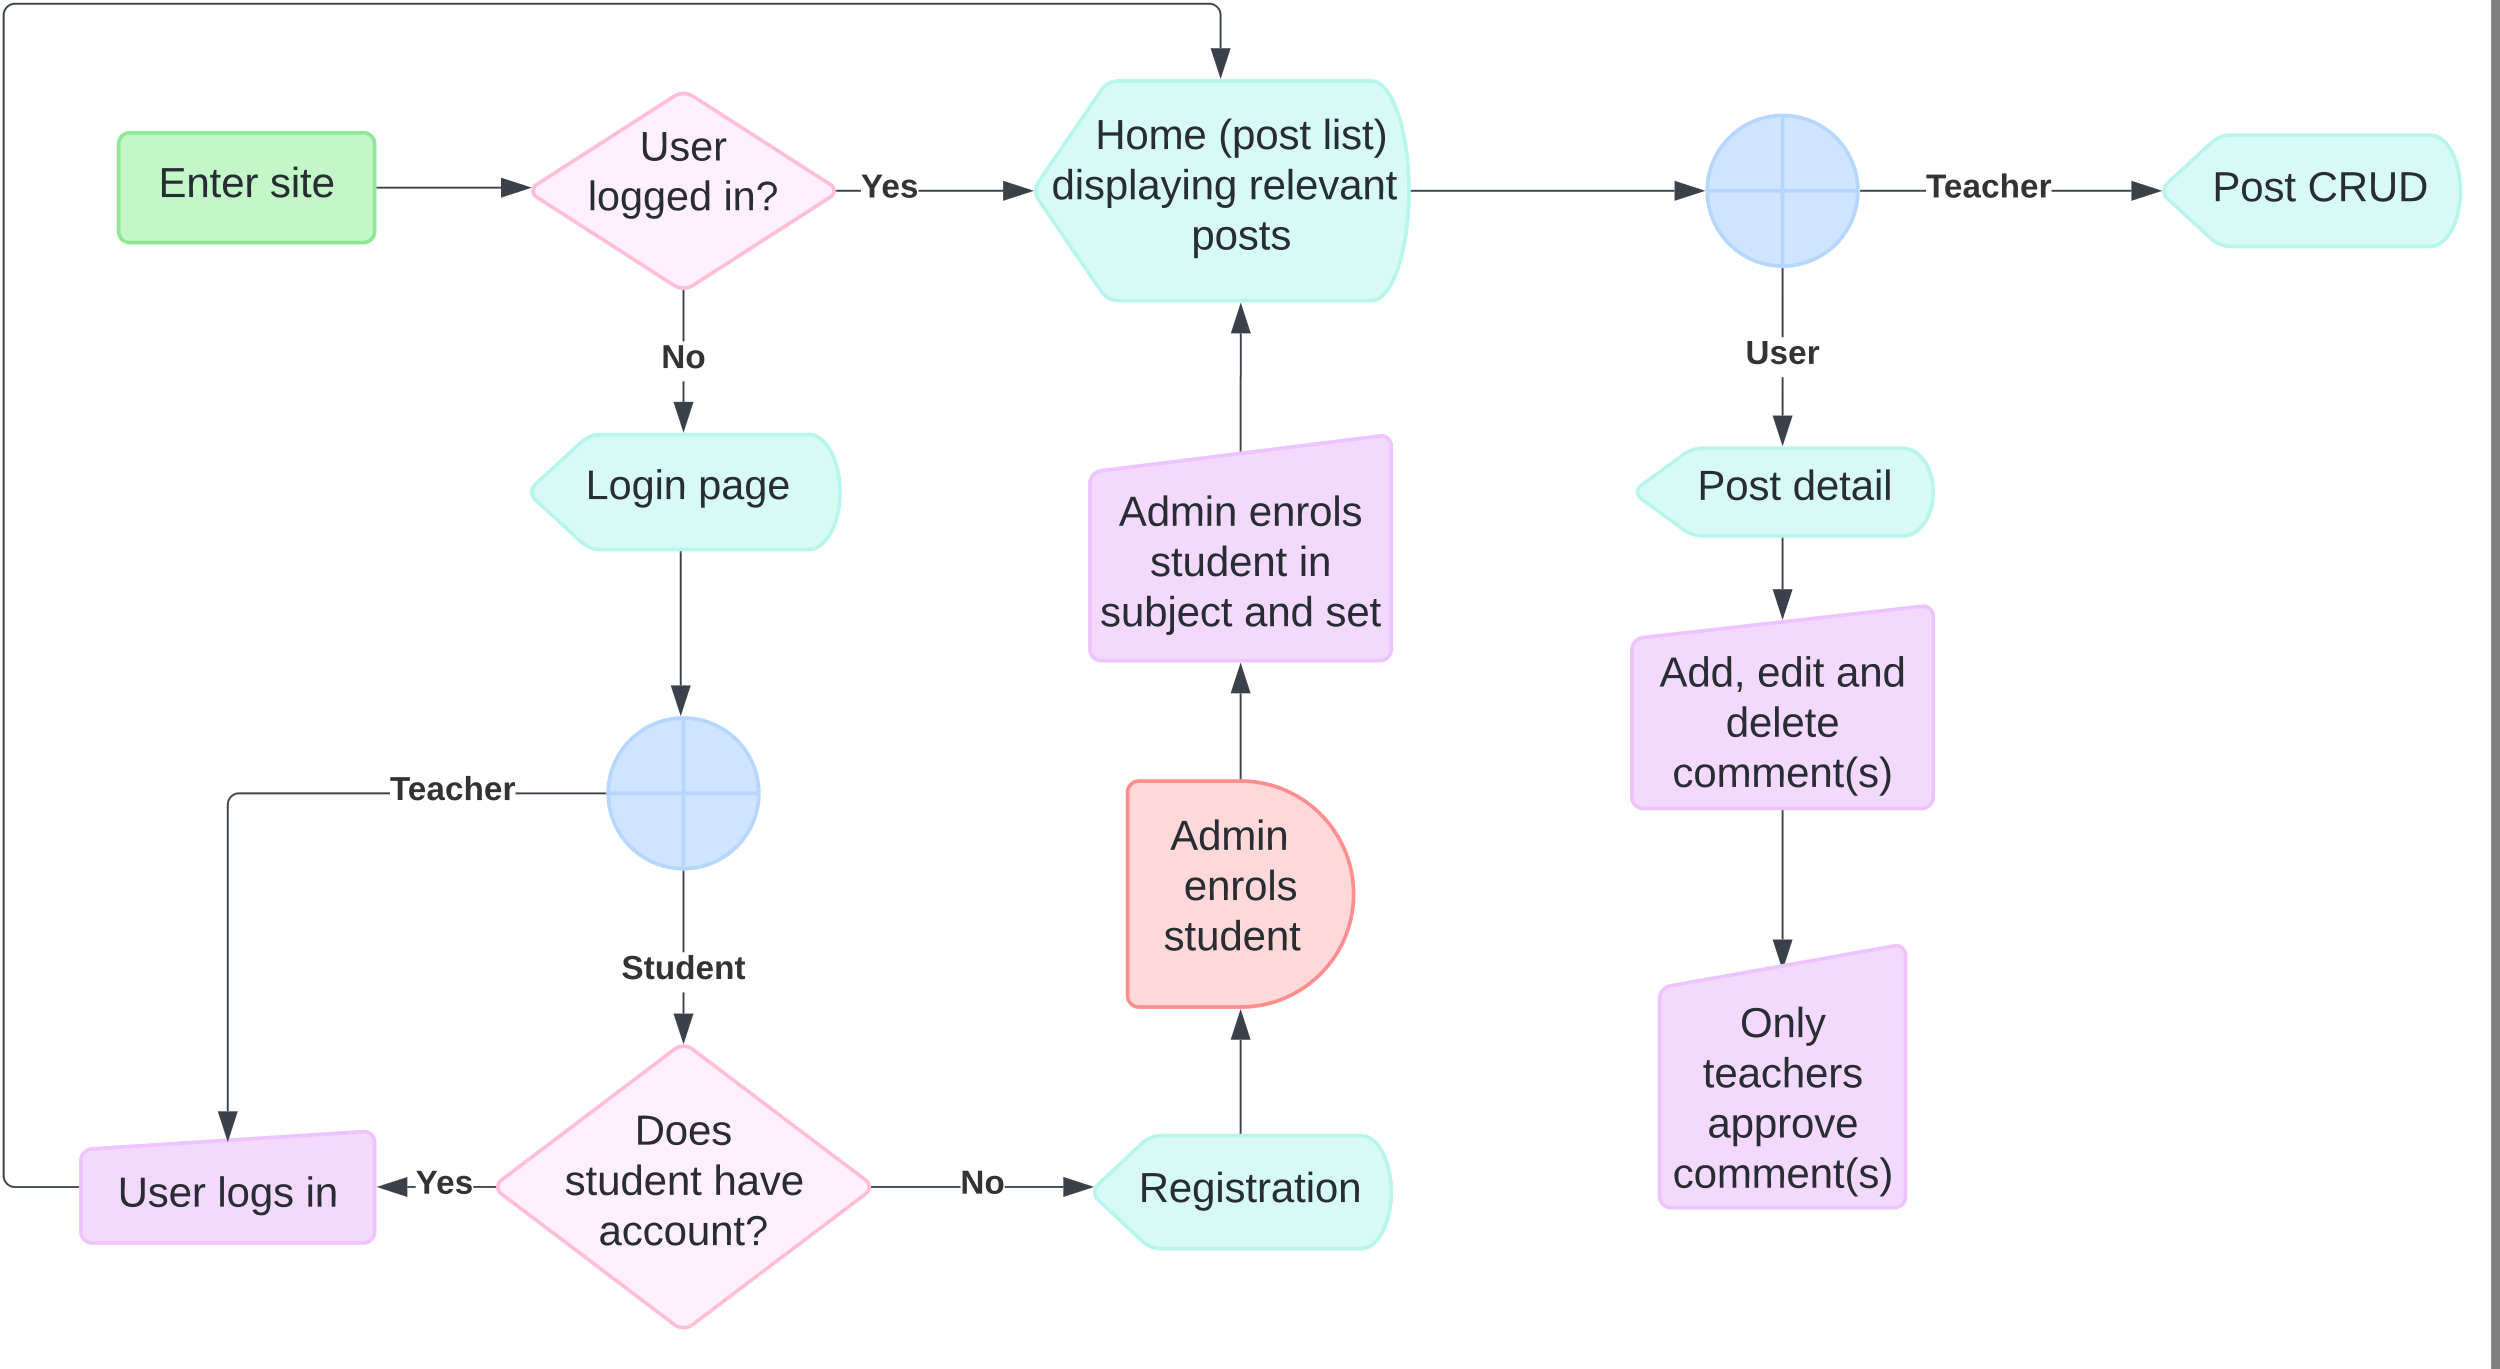 <svg xmlns="http://www.w3.org/2000/svg" xmlns:xlink="http://www.w3.org/1999/xlink" xmlns:lucid="lucid" width="1327.71" height="727.12"><rect width="100%" height="100%" fill="#808080" stroke="none"/><g transform="translate(323 -198.667)" lucid:page-tab-id="0_0"><path d="M-500 0h1500v1000H-500z" fill="#fff"/><path d="M-14.3 433.56a15.42 15.42 0 0 1 10.42-4.06h110.4c9.17 0 16.6 13.65 16.6 30.5s-7.43 30.5-16.6 30.5H-3.9a15.42 15.42 0 0 1-10.42-4.06l-24.4-22.38a5.5 5.5 0 0 1 0-8.12z" stroke="#b8f5ed" stroke-width="2" fill="#d7faf5"/><use xlink:href="#a" transform="matrix(1,0,0,1,-31.133,441.5) translate(19.147 22.225)"/><use xlink:href="#b" transform="matrix(1,0,0,1,-31.133,441.5) translate(78.974 22.225)"/><path d="M34.95 249.8a9.33 9.33 0 0 1 10.1 0l73.04 46.95a3.86 3.86 0 0 1 0 6.5L45.04 350.2a9.33 9.33 0 0 1-10.1 0l-73.04-46.95a3.86 3.86 0 0 1 0-6.5z" stroke="#febed9" stroke-width="2" fill="#fff0fb"/><use xlink:href="#c" transform="matrix(1,0,0,1,-31.133,258.55) translate(47.844 25.381)"/><use xlink:href="#d" transform="matrix(1,0,0,1,-31.133,258.55) translate(20.344 51.781)"/><use xlink:href="#e" transform="matrix(1,0,0,1,-31.133,258.55) translate(92.394 51.781)"/><path d="M40.48 412.12h-.95v-10.86h.95zm0-32.2h-.95V353.2h.95z" stroke="#3a414a" stroke-width=".05" fill="#3a414a"/><path d="M40 352.7l.48-.04v.54h-.95v-.54z" fill="#3a414a"/><path stroke="#3a414a" stroke-width=".05" fill="#3a414a"/><path d="M40 426.88l-4.63-14.26h9.27z" fill="#3a414a"/><path d="M40 428.42l-5.3-16.28h10.6zm-3.98-15.33L40 425.34l3.98-12.26z" stroke="#3a414a" stroke-width=".05" fill="#3a414a"/><use xlink:href="#f" transform="matrix(1,0,0,1,28.198,379.928) translate(0 14.222)"/><path d="M134.23 300.48h-12.87v-.96h12.87zm75.5 0h-44.88v-.96h44.88z" stroke="#3a414a" stroke-width=".05" fill="#3a414a"/><path d="M121.38 300.48h-.56l.04-.48-.05-.48h.58z" fill="#3a414a"/><path stroke="#3a414a" stroke-width=".05" fill="#3a414a"/><path d="M224.5 300l-14.27 4.63v-9.26z" fill="#3a414a"/><path d="M226.03 300l-16.28 5.3v-10.6zm-15.33 3.98l12.26-3.98-12.26-3.98z" stroke="#3a414a" stroke-width=".05" fill="#3a414a"/><use xlink:href="#g" transform="matrix(1,0,0,1,134.228,289.333) translate(0 14.222)"/><path d="M283.5 805.9a15.17 15.17 0 0 1 10.38-4.12h106c8.83 0 16 13.44 16 30 0 16.57-7.17 30-16 30h-106a15.17 15.17 0 0 1-10.38-4.1l-23.25-21.8a5.63 5.63 0 0 1 0-8.2z" stroke="#b8f5ed" stroke-width="2" fill="#d7faf5"/><use xlink:href="#h" transform="matrix(1,0,0,1,260.877,806.783) translate(20.869 30.278)"/><path d="M38.52 492v70.67" stroke="#3a414a" fill="none"/><path d="M39 492h-.95v-.5H39z" stroke="#3a414a" stroke-width=".05" fill="#3a414a"/><path d="M38.53 577.43l-4.64-14.26h9.27z" stroke="#3a414a" fill="#3a414a"/><path d="M35.2 755.93a7.94 7.94 0 0 1 9.6 0l91.98 69.5a4.53 4.53 0 0 1 0 7.24l-92 69.5a7.94 7.94 0 0 1-9.57 0l-91.98-69.5a4.53 4.53 0 0 1 0-7.24z" stroke="#febed9" stroke-width="2" fill="#fff0fb"/><use xlink:href="#i" transform="matrix(1,0,0,1,-56.566,757.31) translate(70.61 49.278)"/><use xlink:href="#j" transform="matrix(1,0,0,1,-56.566,757.31) translate(33.425 75.944)"/><use xlink:href="#k" transform="matrix(1,0,0,1,-56.566,757.31) translate(112.437 75.944)"/><use xlink:href="#l" transform="matrix(1,0,0,1,-56.566,757.31) translate(51.443 102.611)"/><path d="M187.04 829.52h-46.96v-.95h46.96zm54.67 0h-31.06v-.95l31.07-.02z" stroke="#3a414a" stroke-width=".05" fill="#3a414a"/><path d="M140.1 829.52h-.56l.04-.47-.04-.48h.56z" fill="#3a414a"/><path stroke="#3a414a" stroke-width=".05" fill="#3a414a"/><path d="M256.48 829.03l-14.27 4.63v-9.26z" fill="#3a414a"/><path d="M258 829.03l-16.26 5.3v-10.6zM242.7 833l12.24-3.97-12.25-3.98z" stroke="#3a414a" stroke-width=".05" fill="#3a414a"/><use xlink:href="#f" transform="matrix(1,0,0,1,187.037,818.373) translate(0 14.222)"/><path d="M-102.24 829.52h-4.44v-.95h4.44zm42.16 0h-11.54v-.95h11.54z" stroke="#3a414a" stroke-width=".05" fill="#3a414a"/><path d="M-59.58 829.05l.04.47h-.56v-.95h.56z" fill="#3a414a"/><path stroke="#3a414a" stroke-width=".05" fill="#3a414a"/><path d="M-107.18 833.68l-14.27-4.63 14.27-4.64z" fill="#3a414a"/><path d="M-106.7 834.34l-16.28-5.3 16.28-5.28zm-13.2-5.3l12.25 4v-7.97z" stroke="#3a414a" stroke-width=".05" fill="#3a414a"/><use xlink:href="#g" transform="matrix(1,0,0,1,-102.239,818.382) translate(0 14.222)"/><path d="M-280 815.18a6.4 6.4 0 0 1 6-6.38l143.95-9.12a5.63 5.63 0 0 1 6 5.62v47.5a6 6 0 0 1-6 6H-274a6 6 0 0 1-6-6z" stroke="#eec4ff" stroke-width="2" fill="#f4d9ff"/><use xlink:href="#m" transform="matrix(1,0,0,1,-275,814.216) translate(14.481 25.278)"/><use xlink:href="#n" transform="matrix(1,0,0,1,-275,814.216) translate(67.444 25.278)"/><use xlink:href="#o" transform="matrix(1,0,0,1,-275,814.216) translate(114.296 25.278)"/><path d="M335.88 800.28v-49.42" stroke="#3a414a" fill="none"/><path d="M336.35 800.78h-.95v-.5h.95z" stroke="#3a414a" stroke-width=".05" fill="#3a414a"/><path d="M335.88 736.1l4.63 14.26h-9.26z" stroke="#3a414a" fill="#3a414a"/><path d="M275.88 619.48a6 6 0 0 1 6-6h54c33.13 0 60 26.86 60 60 0 33.13-26.87 60-60 60h-54a6 6 0 0 1-6-6z" stroke="#ff8f8f" stroke-width="2" fill="#ffd9d9"/><use xlink:href="#p" transform="matrix(1,0,0,1,280.877,618.477) translate(17.58 31.528)"/><use xlink:href="#q" transform="matrix(1,0,0,1,280.877,618.477) translate(24.815 58.194)"/><use xlink:href="#r" transform="matrix(1,0,0,1,280.877,618.477) translate(14.08 84.861)"/><path d="M255.88 455.42a6.8 6.8 0 0 1 5.95-6.74l148.1-18.44a5.3 5.3 0 0 1 5.95 5.26v108a6 6 0 0 1-6 6h-148a6 6 0 0 1-6-6z" stroke="#eec4ff" stroke-width="2" fill="#f4d9ff"/><use xlink:href="#s" transform="matrix(1,0,0,1,260.877,454.5) translate(10.309 23.403)"/><use xlink:href="#q" transform="matrix(1,0,0,1,260.877,454.5) translate(79.321 23.403)"/><use xlink:href="#j" transform="matrix(1,0,0,1,260.877,454.5) translate(26.883 50.069)"/><use xlink:href="#t" transform="matrix(1,0,0,1,260.877,454.5) translate(105.895 50.069)"/><use xlink:href="#u" transform="matrix(1,0,0,1,260.877,454.5) translate(0.34 76.736)"/><use xlink:href="#v" transform="matrix(1,0,0,1,260.877,454.5) translate(76.821 76.736)"/><use xlink:href="#w" transform="matrix(1,0,0,1,260.877,454.5) translate(120.031 76.736)"/><path d="M335.88 611.98v-45.1" stroke="#3a414a" fill="none"/><path d="M336.35 612.5l-.45-.02h-.5v-.52h.95z" stroke="#3a414a" stroke-width=".05" fill="#3a414a"/><path d="M335.88 552.12l4.63 14.26h-9.26z" stroke="#3a414a" fill="#3a414a"/><path d="M335.88 437.95v-39a.04.04 0 0 1 .04-.06.04.04 0 0 0 .05-.05v-23.13" stroke="#3a414a" fill="none"/><path d="M336.35 438.4l-.95.1v-.56h.95z" stroke="#3a414a" stroke-width=".05" fill="#3a414a"/><path d="M335.97 360.95l4.63 14.27h-9.27z" stroke="#3a414a" fill="#3a414a"/><path d="M320.27 200.27l1 .24.92.4.86.53.77.66.66.76.52.87.4.94.23.98.08 1v17.63h-.95v-17.6l-.07-.88-.2-.84-.32-.8-.46-.74-.56-.66-.66-.56-.74-.45-.8-.34-.84-.2-.88-.06H-315l-.88.07-.85.2-.8.34-.75.46-.66.56-.57.66-.45.74-.33.8-.2.84-.07.88v616.35l.06.88.2.86.34.8.45.74.56.66.65.56.74.45.8.33.84.2.88.07h33.48v.95h-33.52l-1-.07-.98-.24-.94-.38-.87-.53-.78-.67-.66-.77-.53-.87-.4-.95-.23-1-.08-.98V206.65l.08-1 .24-1 .4-.92.52-.87.66-.77.77-.67.86-.53.94-.4 1-.23.98-.08h634.3z" stroke="#3a414a" stroke-width=".05" fill="#3a414a"/><path d="M-281 829.52h-.5v-.95h.5z" fill="#3a414a"/><path stroke="#3a414a" stroke-width=".05" fill="#3a414a"/><path d="M325.25 239.05l-4.63-14.27h9.27z" fill="#3a414a"/><path d="M325.25 240.6l-5.3-16.3h10.6zm-3.98-15.34l3.98 12.25 4-12.24z" stroke="#3a414a" stroke-width=".05" fill="#3a414a"/><path d="M543.7 543.93a6.7 6.7 0 0 1 5.97-6.67l148.08-16.6a5.37 5.37 0 0 1 5.96 5.34v96a6 6 0 0 1-6 6h-148a6 6 0 0 1-6-6z" stroke="#eec4ff" stroke-width="2" fill="#f4d9ff"/><use xlink:href="#x" transform="matrix(1,0,0,1,548.713,543) translate(9.599 20.278)"/><use xlink:href="#y" transform="matrix(1,0,0,1,548.713,543) translate(61.451 20.278)"/><use xlink:href="#z" transform="matrix(1,0,0,1,548.713,543) translate(103.364 20.278)"/><use xlink:href="#A" transform="matrix(1,0,0,1,548.713,543) translate(44.784 46.944)"/><use xlink:href="#B" transform="matrix(1,0,0,1,548.713,543) translate(16.481 73.611)"/><path d="M261.86 246.62a11.4 11.4 0 0 1 9.4-4.95h134c11.04 0 20 26.1 20 58.33 0 32.22-8.96 58.33-20 58.33h-134a11.4 11.4 0 0 1-9.4-4.94l-33.2-48.45a8.75 8.75 0 0 1 0-9.9z" stroke="#b8f5ed" stroke-width="2" fill="#d7faf5"/><use xlink:href="#C" transform="matrix(1,0,0,1,230.254,246.667) translate(28.412 31.153)"/><use xlink:href="#D" transform="matrix(1,0,0,1,230.254,246.667) translate(93.721 31.153)"/><use xlink:href="#E" transform="matrix(1,0,0,1,230.254,246.667) translate(149.215 31.153)"/><use xlink:href="#F" transform="matrix(1,0,0,1,230.254,246.667) translate(5.184 57.819)"/><use xlink:href="#G" transform="matrix(1,0,0,1,230.254,246.667) translate(109.937 57.819)"/><use xlink:href="#H" transform="matrix(1,0,0,1,230.254,246.667) translate(79.462 84.486)"/><path d="M851.3 274.57a15.36 15.36 0 0 1 10.4-4.07h106c8.85 0 16 13.2 16 29.5s-7.15 29.5-16 29.5h-106a15.36 15.36 0 0 1-10.4-4.07l-23.18-21.36a5.53 5.53 0 0 1 0-8.14z" stroke="#b8f5ed" stroke-width="2" fill="#d7faf5"/><use xlink:href="#I" transform="matrix(1,0,0,1,828.713,275.5) translate(23.221 30.028)"/><use xlink:href="#J" transform="matrix(1,0,0,1,828.713,275.5) translate(73.838 30.028)"/><path d="M699.88 300.48H665.2v-.96h34.68zm109.08 0H766.6v-.96h42.36z" stroke="#3a414a" stroke-width=".05" fill="#3a414a"/><path d="M665.23 300.48h-.55l.03-.47v-.48h.53z" fill="#3a414a"/><path stroke="#3a414a" stroke-width=".05" fill="#3a414a"/><path d="M823.72 300l-14.26 4.63v-9.26z" fill="#3a414a"/><path d="M825.26 300l-16.28 5.3v-10.6zm-15.33 3.98l12.25-3.98-12.25-3.98z" stroke="#3a414a" stroke-width=".05" fill="#3a414a"/><use xlink:href="#K" transform="matrix(1,0,0,1,699.879,289.333) translate(0 14.222)"/><path d="M426.75 300h139.58" stroke="#3a414a" fill="none"/><path d="M426.77 300.48h-.53v-.95h.53z" stroke="#3a414a" stroke-width=".05" fill="#3a414a"/><path d="M581.1 300l-14.27 4.63v-9.26z" stroke="#3a414a" fill="#3a414a"/><path d="M570.86 440.25a18.45 18.45 0 0 1 10.85-3.52h106c8.85 0 16 10.42 16 23.27s-7.15 23.27-16 23.27h-106a18.45 18.45 0 0 1-10.84-3.52l-22.3-16.22a4.36 4.36 0 0 1 0-7.06z" stroke="#b8f5ed" stroke-width="2" fill="#d7faf5"/><use xlink:href="#I" transform="matrix(1,0,0,1,548.713,441.725) translate(29.715 22.403)"/><use xlink:href="#L" transform="matrix(1,0,0,1,548.713,441.725) translate(80.332 22.403)"/><path d="M624.2 419.34h-.96v-20.3h.95zm0-41.64h-.96v-36.2h.95z" stroke="#3a414a" stroke-width=".05" fill="#3a414a"/><path d="M623.7 341l.5-.02v.53h-.96v-.53z" fill="#3a414a"/><path stroke="#3a414a" stroke-width=".05" fill="#3a414a"/><path d="M623.7 434.1l-4.62-14.26h9.27z" fill="#3a414a"/><path d="M623.7 435.64l-5.28-16.27H629zm-3.97-15.32l3.98 12.25 4-12.25z" stroke="#3a414a" stroke-width=".05" fill="#3a414a"/><use xlink:href="#M" transform="matrix(1,0,0,1,603.984,377.696) translate(0 14.222)"/><path d="M80 620c0 22.1-17.9 40-40 40S0 642.1 0 620s17.9-40 40-40 40 17.9 40 40zm-80 0h80m-40-40v80" stroke="#b5d6ff" stroke-width="2" fill="#cfe4ff"/><path d="M40.48 736.94h-.95v-11.22h.95zm0-32.56h-.95V661.5h.95z" stroke="#3a414a" stroke-width=".05" fill="#3a414a"/><path d="M40 661l.48-.02v.53h-.95v-.53z" fill="#3a414a"/><path stroke="#3a414a" stroke-width=".05" fill="#3a414a"/><path d="M40 751.7l-4.63-14.26h9.27z" fill="#3a414a"/><path d="M40 753.24l-5.3-16.28h10.6zm-3.98-15.33L40 750.17l3.98-12.25z" stroke="#3a414a" stroke-width=".05" fill="#3a414a"/><g><use xlink:href="#N" transform="matrix(1,0,0,1,7.037,704.385) translate(0 14.222)"/></g><path d="M-115.9 620.48H-196l-.9.06-.84.2-.8.34-.74.45-.66.56-.56.65-.45.74-.34.8-.2.84-.06.88v162.85h-.95v-162.9l.07-.98.24-1 .4-.94.53-.87.66-.78.76-.66.87-.53.94-.4 1-.23.98-.08h80.14zm114.4 0h-47.7v-.96h47.7z" stroke="#3a414a" stroke-width=".05" fill="#3a414a"/><path d="M-1 620l.02.48h-.53v-.96h.53z" fill="#3a414a"/><path stroke="#3a414a" stroke-width=".05" fill="#3a414a"/><path d="M-202.03 803.63l-4.64-14.26h9.27z" fill="#3a414a"/><path d="M-202.03 805.17l-5.3-16.28h10.6zm-3.98-15.33l3.97 12.25 3.98-12.26z" stroke="#3a414a" stroke-width=".05" fill="#3a414a"/><g><use xlink:href="#K" transform="matrix(1,0,0,1,-115.912,609.333) translate(0 14.222)"/></g><path d="M623.7 484.77v26.8" stroke="#3a414a" fill="none"/><path d="M624.2 484.8h-.96v-.53h.95z" stroke="#3a414a" stroke-width=".05" fill="#3a414a"/><path d="M623.7 526.34l-4.62-14.27h9.27z" stroke="#3a414a" fill="#3a414a"/><path d="M623.7 629.5v68.12" stroke="#3a414a" fill="none"/><path d="M624.2 629.5h-.96v-.5h.95z" stroke="#3a414a" stroke-width=".05" fill="#3a414a"/><path d="M623.7 712.38l-4.62-14.26h9.27z" stroke="#3a414a" fill="#3a414a"/><path d="M558.38 729.24a7.16 7.16 0 0 1 5.9-7.05l118.86-21.15a5.03 5.03 0 0 1 5.9 4.95v128a6 6 0 0 1-6 6H564.4a6 6 0 0 1-6-6z" stroke="#eec4ff" stroke-width="2" fill="#f4d9ff"/><g><use xlink:href="#O" transform="matrix(1,0,0,1,563.379,728.333) translate(37.691 21.122)"/><use xlink:href="#P" transform="matrix(1,0,0,1,563.379,728.333) translate(17.938 47.788)"/><use xlink:href="#Q" transform="matrix(1,0,0,1,563.379,728.333) translate(20.407 74.455)"/><use xlink:href="#B" transform="matrix(1,0,0,1,563.379,728.333) translate(1.981 101.122)"/></g><path d="M663.7 300c0 22.1-17.9 40-40 40-22.08 0-40-17.9-40-40s17.92-40 40-40c22.1 0 40 17.9 40 40zm-80 0h80m-40-40v80" stroke="#b5d6ff" stroke-width="2" fill="#cfe4ff"/><path d="M-260 275.17a6 6 0 0 1 6-6h123.94a6 6 0 0 1 6 6v46.33a6 6 0 0 1-6 6H-254a6 6 0 0 1-6-6z" stroke="#8ee895" stroke-width="2" fill="#c3f7c8"/><g><use xlink:href="#R" transform="matrix(1,0,0,1,-248,281.167) translate(9.148 22.153)"/><use xlink:href="#S" transform="matrix(1,0,0,1,-248,281.167) translate(68.346 22.153)"/></g><path d="M-122.56 298.33h65.62" stroke="#3a414a" fill="none"/><path d="M-122.55 298.8h-.5v-.94h.5z" stroke="#3a414a" stroke-width=".05" fill="#3a414a"/><path d="M-42.16 298.32l-14.27 4.64v-9.27z" stroke="#3a414a" fill="#3a414a"/><defs><path fill="#282c33" d="M30 0v-248h33v221h125V0H30" id="T"/><path fill="#282c33" d="M100-194c62-1 85 37 85 99 1 63-27 99-86 99S16-35 15-95c0-66 28-99 85-99zM99-20c44 1 53-31 53-75 0-43-8-75-51-75s-53 32-53 75 10 74 51 75" id="U"/><path fill="#282c33" d="M177-190C167-65 218 103 67 71c-23-6-38-20-44-43l32-5c15 47 100 32 89-28v-30C133-14 115 1 83 1 29 1 15-40 15-95c0-56 16-97 71-98 29-1 48 16 59 35 1-10 0-23 2-32h30zM94-22c36 0 50-32 50-73 0-42-14-75-50-75-39 0-46 34-46 75s6 73 46 73" id="V"/><path fill="#282c33" d="M24-231v-30h32v30H24zM24 0v-190h32V0H24" id="W"/><path fill="#282c33" d="M117-194c89-4 53 116 60 194h-32v-121c0-31-8-49-39-48C34-167 62-67 57 0H25l-1-190h30c1 10-1 24 2 32 11-22 29-35 61-36" id="X"/><g id="a"><use transform="matrix(0.061,0,0,0.061,0,0)" xlink:href="#T"/><use transform="matrix(0.061,0,0,0.061,12.222,0)" xlink:href="#U"/><use transform="matrix(0.061,0,0,0.061,24.444,0)" xlink:href="#V"/><use transform="matrix(0.061,0,0,0.061,36.667,0)" xlink:href="#W"/><use transform="matrix(0.061,0,0,0.061,41.494,0)" xlink:href="#X"/></g><path fill="#282c33" d="M115-194c55 1 70 41 70 98S169 2 115 4C84 4 66-9 55-30l1 105H24l-1-265h31l2 30c10-21 28-34 59-34zm-8 174c40 0 45-34 45-75s-6-73-45-74c-42 0-51 32-51 76 0 43 10 73 51 73" id="Y"/><path fill="#282c33" d="M141-36C126-15 110 5 73 4 37 3 15-17 15-53c-1-64 63-63 125-63 3-35-9-54-41-54-24 1-41 7-42 31l-33-3c5-37 33-52 76-52 45 0 72 20 72 64v82c-1 20 7 32 28 27v20c-31 9-61-2-59-35zM48-53c0 20 12 33 32 33 41-3 63-29 60-74-43 2-92-5-92 41" id="Z"/><path fill="#282c33" d="M100-194c63 0 86 42 84 106H49c0 40 14 67 53 68 26 1 43-12 49-29l28 8c-11 28-37 45-77 45C44 4 14-33 15-96c1-61 26-98 85-98zm52 81c6-60-76-77-97-28-3 7-6 17-6 28h103" id="aa"/><g id="b"><use transform="matrix(0.061,0,0,0.061,0,0)" xlink:href="#Y"/><use transform="matrix(0.061,0,0,0.061,12.222,0)" xlink:href="#Z"/><use transform="matrix(0.061,0,0,0.061,24.444,0)" xlink:href="#V"/><use transform="matrix(0.061,0,0,0.061,36.667,0)" xlink:href="#aa"/></g><path fill="#282c33" d="M232-93c-1 65-40 97-104 97C67 4 28-28 28-90v-158h33c8 89-33 224 67 224 102 0 64-133 71-224h33v155" id="ab"/><path fill="#282c33" d="M135-143c-3-34-86-38-87 0 15 53 115 12 119 90S17 21 10-45l28-5c4 36 97 45 98 0-10-56-113-15-118-90-4-57 82-63 122-42 12 7 21 19 24 35" id="ac"/><path fill="#282c33" d="M114-163C36-179 61-72 57 0H25l-1-190h30c1 12-1 29 2 39 6-27 23-49 58-41v29" id="ad"/><g id="c"><use transform="matrix(0.061,0,0,0.061,0,0)" xlink:href="#ab"/><use transform="matrix(0.061,0,0,0.061,15.828,0)" xlink:href="#ac"/><use transform="matrix(0.061,0,0,0.061,26.828,0)" xlink:href="#aa"/><use transform="matrix(0.061,0,0,0.061,39.05,0)" xlink:href="#ad"/></g><path fill="#282c33" d="M24 0v-261h32V0H24" id="ae"/><path fill="#282c33" d="M85-194c31 0 48 13 60 33l-1-100h32l1 261h-30c-2-10 0-23-3-31C134-8 116 4 85 4 32 4 16-35 15-94c0-66 23-100 70-100zm9 24c-40 0-46 34-46 75 0 40 6 74 45 74 42 0 51-32 51-76 0-42-9-74-50-73" id="af"/><g id="d"><use transform="matrix(0.061,0,0,0.061,0,0)" xlink:href="#ae"/><use transform="matrix(0.061,0,0,0.061,4.828,0)" xlink:href="#U"/><use transform="matrix(0.061,0,0,0.061,17.05,0)" xlink:href="#V"/><use transform="matrix(0.061,0,0,0.061,29.272,0)" xlink:href="#V"/><use transform="matrix(0.061,0,0,0.061,41.494,0)" xlink:href="#aa"/><use transform="matrix(0.061,0,0,0.061,53.717,0)" xlink:href="#af"/></g><path fill="#282c33" d="M103-251c84 0 111 97 45 133-19 10-37 24-39 52H78c0-63 77-55 77-114 0-30-21-42-52-43-32 0-53 17-56 46l-32-2c7-45 34-72 88-72zM77 0v-35h34V0H77" id="ag"/><g id="e"><use transform="matrix(0.061,0,0,0.061,0,0)" xlink:href="#W"/><use transform="matrix(0.061,0,0,0.061,4.828,0)" xlink:href="#X"/><use transform="matrix(0.061,0,0,0.061,17.05,0)" xlink:href="#ag"/></g><path fill="#333" d="M175 0L67-191c6 58 2 128 3 191H24v-248h59L193-55c-6-58-2-129-3-193h46V0h-61" id="ah"/><path fill="#333" d="M110-194c64 0 96 36 96 99 0 64-35 99-97 99-61 0-95-36-95-99 0-62 34-99 96-99zm-1 164c35 0 45-28 45-65 0-40-10-65-43-65-34 0-45 26-45 65 0 36 10 65 43 65" id="ai"/><g id="f"><use transform="matrix(0.049,0,0,0.049,0,0)" xlink:href="#ah"/><use transform="matrix(0.049,0,0,0.049,12.79,0)" xlink:href="#ai"/></g><path fill="#333" d="M146-102V0H94v-102L6-248h54l60 105 60-105h54" id="aj"/><path fill="#333" d="M185-48c-13 30-37 53-82 52C43 2 14-33 14-96s30-98 90-98c62 0 83 45 84 108H66c0 31 8 55 39 56 18 0 30-7 34-22zm-45-69c5-46-57-63-70-21-2 6-4 13-4 21h74" id="ak"/><path fill="#333" d="M137-138c1-29-70-34-71-4 15 46 118 7 119 86 1 83-164 76-172 9l43-7c4 19 20 25 44 25 33 8 57-30 24-41C81-84 22-81 20-136c-2-80 154-74 161-7" id="al"/><g id="g"><use transform="matrix(0.049,0,0,0.049,0,0)" xlink:href="#aj"/><use transform="matrix(0.049,0,0,0.049,10.864,0)" xlink:href="#ak"/><use transform="matrix(0.049,0,0,0.049,20.741,0)" xlink:href="#al"/></g><path fill="#282c33" d="M233-177c-1 41-23 64-60 70L243 0h-38l-65-103H63V0H30v-248c88 3 205-21 203 71zM63-129c60-2 137 13 137-47 0-61-80-42-137-45v92" id="am"/><path fill="#282c33" d="M59-47c-2 24 18 29 38 22v24C64 9 27 4 27-40v-127H5v-23h24l9-43h21v43h35v23H59v120" id="an"/><g id="h"><use transform="matrix(0.062,0,0,0.062,0,0)" xlink:href="#am"/><use transform="matrix(0.062,0,0,0.062,15.988,0)" xlink:href="#aa"/><use transform="matrix(0.062,0,0,0.062,28.333,0)" xlink:href="#V"/><use transform="matrix(0.062,0,0,0.062,40.679,0)" xlink:href="#W"/><use transform="matrix(0.062,0,0,0.062,45.556,0)" xlink:href="#ac"/><use transform="matrix(0.062,0,0,0.062,56.667,0)" xlink:href="#an"/><use transform="matrix(0.062,0,0,0.062,62.84,0)" xlink:href="#ad"/><use transform="matrix(0.062,0,0,0.062,70.185,0)" xlink:href="#Z"/><use transform="matrix(0.062,0,0,0.062,82.531,0)" xlink:href="#an"/><use transform="matrix(0.062,0,0,0.062,88.704,0)" xlink:href="#W"/><use transform="matrix(0.062,0,0,0.062,93.58,0)" xlink:href="#U"/><use transform="matrix(0.062,0,0,0.062,105.926,0)" xlink:href="#X"/></g><path fill="#282c33" d="M30-248c118-7 216 8 213 122C240-48 200 0 122 0H30v-248zM63-27c89 8 146-16 146-99s-60-101-146-95v194" id="ao"/><g id="i"><use transform="matrix(0.062,0,0,0.062,0,0)" xlink:href="#ao"/><use transform="matrix(0.062,0,0,0.062,15.988,0)" xlink:href="#U"/><use transform="matrix(0.062,0,0,0.062,28.333,0)" xlink:href="#aa"/><use transform="matrix(0.062,0,0,0.062,40.679,0)" xlink:href="#ac"/></g><path fill="#282c33" d="M84 4C-5 8 30-112 23-190h32v120c0 31 7 50 39 49 72-2 45-101 50-169h31l1 190h-30c-1-10 1-25-2-33-11 22-28 36-60 37" id="ap"/><g id="j"><use transform="matrix(0.062,0,0,0.062,0,0)" xlink:href="#ac"/><use transform="matrix(0.062,0,0,0.062,11.111,0)" xlink:href="#an"/><use transform="matrix(0.062,0,0,0.062,17.284,0)" xlink:href="#ap"/><use transform="matrix(0.062,0,0,0.062,29.63,0)" xlink:href="#af"/><use transform="matrix(0.062,0,0,0.062,41.975,0)" xlink:href="#aa"/><use transform="matrix(0.062,0,0,0.062,54.321,0)" xlink:href="#X"/><use transform="matrix(0.062,0,0,0.062,66.667,0)" xlink:href="#an"/></g><path fill="#282c33" d="M106-169C34-169 62-67 57 0H25v-261h32l-1 103c12-21 28-36 61-36 89 0 53 116 60 194h-32v-121c2-32-8-49-39-48" id="aq"/><path fill="#282c33" d="M108 0H70L1-190h34L89-25l56-165h34" id="ar"/><g id="k"><use transform="matrix(0.062,0,0,0.062,0,0)" xlink:href="#aq"/><use transform="matrix(0.062,0,0,0.062,12.346,0)" xlink:href="#Z"/><use transform="matrix(0.062,0,0,0.062,24.691,0)" xlink:href="#ar"/><use transform="matrix(0.062,0,0,0.062,35.802,0)" xlink:href="#aa"/></g><path fill="#282c33" d="M96-169c-40 0-48 33-48 73s9 75 48 75c24 0 41-14 43-38l32 2c-6 37-31 61-74 61-59 0-76-41-82-99-10-93 101-131 147-64 4 7 5 14 7 22l-32 3c-4-21-16-35-41-35" id="as"/><g id="l"><use transform="matrix(0.062,0,0,0.062,0,0)" xlink:href="#Z"/><use transform="matrix(0.062,0,0,0.062,12.346,0)" xlink:href="#as"/><use transform="matrix(0.062,0,0,0.062,23.457,0)" xlink:href="#as"/><use transform="matrix(0.062,0,0,0.062,34.568,0)" xlink:href="#U"/><use transform="matrix(0.062,0,0,0.062,46.914,0)" xlink:href="#ap"/><use transform="matrix(0.062,0,0,0.062,59.259,0)" xlink:href="#X"/><use transform="matrix(0.062,0,0,0.062,71.605,0)" xlink:href="#an"/><use transform="matrix(0.062,0,0,0.062,77.778,0)" xlink:href="#ag"/></g><g id="m"><use transform="matrix(0.062,0,0,0.062,0,0)" xlink:href="#ab"/><use transform="matrix(0.062,0,0,0.062,15.988,0)" xlink:href="#ac"/><use transform="matrix(0.062,0,0,0.062,27.099,0)" xlink:href="#aa"/><use transform="matrix(0.062,0,0,0.062,39.444,0)" xlink:href="#ad"/></g><g id="n"><use transform="matrix(0.062,0,0,0.062,0,0)" xlink:href="#ae"/><use transform="matrix(0.062,0,0,0.062,4.877,0)" xlink:href="#U"/><use transform="matrix(0.062,0,0,0.062,17.222,0)" xlink:href="#V"/><use transform="matrix(0.062,0,0,0.062,29.568,0)" xlink:href="#ac"/></g><g id="o"><use transform="matrix(0.062,0,0,0.062,0,0)" xlink:href="#W"/><use transform="matrix(0.062,0,0,0.062,4.877,0)" xlink:href="#X"/></g><path fill="#282c33" d="M205 0l-28-72H64L36 0H1l101-248h38L239 0h-34zm-38-99l-47-123c-12 45-31 82-46 123h93" id="at"/><path fill="#282c33" d="M210-169c-67 3-38 105-44 169h-31v-121c0-29-5-50-35-48C34-165 62-65 56 0H25l-1-190h30c1 10-1 24 2 32 10-44 99-50 107 0 11-21 27-35 58-36 85-2 47 119 55 194h-31v-121c0-29-5-49-35-48" id="au"/><g id="p"><use transform="matrix(0.062,0,0,0.062,0,0)" xlink:href="#at"/><use transform="matrix(0.062,0,0,0.062,14.815,0)" xlink:href="#af"/><use transform="matrix(0.062,0,0,0.062,27.16,0)" xlink:href="#au"/><use transform="matrix(0.062,0,0,0.062,45.617,0)" xlink:href="#W"/><use transform="matrix(0.062,0,0,0.062,50.494,0)" xlink:href="#X"/></g><g id="q"><use transform="matrix(0.062,0,0,0.062,0,0)" xlink:href="#aa"/><use transform="matrix(0.062,0,0,0.062,12.346,0)" xlink:href="#X"/><use transform="matrix(0.062,0,0,0.062,24.691,0)" xlink:href="#ad"/><use transform="matrix(0.062,0,0,0.062,32.037,0)" xlink:href="#U"/><use transform="matrix(0.062,0,0,0.062,44.383,0)" xlink:href="#ae"/><use transform="matrix(0.062,0,0,0.062,49.259,0)" xlink:href="#ac"/></g><g id="r"><use transform="matrix(0.062,0,0,0.062,0,0)" xlink:href="#ac"/><use transform="matrix(0.062,0,0,0.062,11.111,0)" xlink:href="#an"/><use transform="matrix(0.062,0,0,0.062,17.284,0)" xlink:href="#ap"/><use transform="matrix(0.062,0,0,0.062,29.63,0)" xlink:href="#af"/><use transform="matrix(0.062,0,0,0.062,41.975,0)" xlink:href="#aa"/><use transform="matrix(0.062,0,0,0.062,54.321,0)" xlink:href="#X"/><use transform="matrix(0.062,0,0,0.062,66.667,0)" xlink:href="#an"/></g><g id="s"><use transform="matrix(0.062,0,0,0.062,0,0)" xlink:href="#at"/><use transform="matrix(0.062,0,0,0.062,14.815,0)" xlink:href="#af"/><use transform="matrix(0.062,0,0,0.062,27.16,0)" xlink:href="#au"/><use transform="matrix(0.062,0,0,0.062,45.617,0)" xlink:href="#W"/><use transform="matrix(0.062,0,0,0.062,50.494,0)" xlink:href="#X"/></g><g id="t"><use transform="matrix(0.062,0,0,0.062,0,0)" xlink:href="#W"/><use transform="matrix(0.062,0,0,0.062,4.877,0)" xlink:href="#X"/></g><path fill="#282c33" d="M115-194c53 0 69 39 70 98 0 66-23 100-70 100C84 3 66-7 56-30L54 0H23l1-261h32v101c10-23 28-34 59-34zm-8 174c40 0 45-34 45-75 0-40-5-75-45-74-42 0-51 32-51 76 0 43 10 73 51 73" id="av"/><path fill="#282c33" d="M24-231v-30h32v30H24zM-9 49c24 4 33-6 33-30v-209h32V24c2 40-23 58-65 49V49" id="aw"/><g id="u"><use transform="matrix(0.062,0,0,0.062,0,0)" xlink:href="#ac"/><use transform="matrix(0.062,0,0,0.062,11.111,0)" xlink:href="#ap"/><use transform="matrix(0.062,0,0,0.062,23.457,0)" xlink:href="#av"/><use transform="matrix(0.062,0,0,0.062,35.802,0)" xlink:href="#aw"/><use transform="matrix(0.062,0,0,0.062,40.679,0)" xlink:href="#aa"/><use transform="matrix(0.062,0,0,0.062,53.025,0)" xlink:href="#as"/><use transform="matrix(0.062,0,0,0.062,64.136,0)" xlink:href="#an"/></g><g id="v"><use transform="matrix(0.062,0,0,0.062,0,0)" xlink:href="#Z"/><use transform="matrix(0.062,0,0,0.062,12.346,0)" xlink:href="#X"/><use transform="matrix(0.062,0,0,0.062,24.691,0)" xlink:href="#af"/></g><g id="w"><use transform="matrix(0.062,0,0,0.062,0,0)" xlink:href="#ac"/><use transform="matrix(0.062,0,0,0.062,11.111,0)" xlink:href="#aa"/><use transform="matrix(0.062,0,0,0.062,23.457,0)" xlink:href="#an"/></g><path fill="#282c33" d="M68-38c1 34 0 65-14 84H32c9-13 17-26 17-46H33v-38h35" id="ax"/><g id="x"><use transform="matrix(0.062,0,0,0.062,0,0)" xlink:href="#at"/><use transform="matrix(0.062,0,0,0.062,14.815,0)" xlink:href="#af"/><use transform="matrix(0.062,0,0,0.062,27.16,0)" xlink:href="#af"/><use transform="matrix(0.062,0,0,0.062,39.506,0)" xlink:href="#ax"/></g><g id="y"><use transform="matrix(0.062,0,0,0.062,0,0)" xlink:href="#aa"/><use transform="matrix(0.062,0,0,0.062,12.346,0)" xlink:href="#af"/><use transform="matrix(0.062,0,0,0.062,24.691,0)" xlink:href="#W"/><use transform="matrix(0.062,0,0,0.062,29.568,0)" xlink:href="#an"/></g><g id="z"><use transform="matrix(0.062,0,0,0.062,0,0)" xlink:href="#Z"/><use transform="matrix(0.062,0,0,0.062,12.346,0)" xlink:href="#X"/><use transform="matrix(0.062,0,0,0.062,24.691,0)" xlink:href="#af"/></g><g id="A"><use transform="matrix(0.062,0,0,0.062,0,0)" xlink:href="#af"/><use transform="matrix(0.062,0,0,0.062,12.346,0)" xlink:href="#aa"/><use transform="matrix(0.062,0,0,0.062,24.691,0)" xlink:href="#ae"/><use transform="matrix(0.062,0,0,0.062,29.568,0)" xlink:href="#aa"/><use transform="matrix(0.062,0,0,0.062,41.914,0)" xlink:href="#an"/><use transform="matrix(0.062,0,0,0.062,48.086,0)" xlink:href="#aa"/></g><path fill="#282c33" d="M87 75C49 33 22-17 22-94c0-76 28-126 65-167h31c-38 41-64 92-64 168S80 34 118 75H87" id="ay"/><path fill="#282c33" d="M33-261c38 41 65 92 65 168S71 34 33 75H2C39 34 66-17 66-93S39-220 2-261h31" id="az"/><g id="B"><use transform="matrix(0.062,0,0,0.062,0,0)" xlink:href="#as"/><use transform="matrix(0.062,0,0,0.062,11.111,0)" xlink:href="#U"/><use transform="matrix(0.062,0,0,0.062,23.457,0)" xlink:href="#au"/><use transform="matrix(0.062,0,0,0.062,41.914,0)" xlink:href="#au"/><use transform="matrix(0.062,0,0,0.062,60.37,0)" xlink:href="#aa"/><use transform="matrix(0.062,0,0,0.062,72.716,0)" xlink:href="#X"/><use transform="matrix(0.062,0,0,0.062,85.062,0)" xlink:href="#an"/><use transform="matrix(0.062,0,0,0.062,91.235,0)" xlink:href="#ay"/><use transform="matrix(0.062,0,0,0.062,98.58,0)" xlink:href="#ac"/><use transform="matrix(0.062,0,0,0.062,109.691,0)" xlink:href="#az"/></g><path fill="#282c33" d="M197 0v-115H63V0H30v-248h33v105h134v-105h34V0h-34" id="aA"/><g id="C"><use transform="matrix(0.062,0,0,0.062,0,0)" xlink:href="#aA"/><use transform="matrix(0.062,0,0,0.062,15.988,0)" xlink:href="#U"/><use transform="matrix(0.062,0,0,0.062,28.333,0)" xlink:href="#au"/><use transform="matrix(0.062,0,0,0.062,46.79,0)" xlink:href="#aa"/></g><g id="D"><use transform="matrix(0.062,0,0,0.062,0,0)" xlink:href="#ay"/><use transform="matrix(0.062,0,0,0.062,7.346,0)" xlink:href="#Y"/><use transform="matrix(0.062,0,0,0.062,19.691,0)" xlink:href="#U"/><use transform="matrix(0.062,0,0,0.062,32.037,0)" xlink:href="#ac"/><use transform="matrix(0.062,0,0,0.062,43.148,0)" xlink:href="#an"/></g><g id="E"><use transform="matrix(0.062,0,0,0.062,0,0)" xlink:href="#ae"/><use transform="matrix(0.062,0,0,0.062,4.877,0)" xlink:href="#W"/><use transform="matrix(0.062,0,0,0.062,9.753,0)" xlink:href="#ac"/><use transform="matrix(0.062,0,0,0.062,20.864,0)" xlink:href="#an"/><use transform="matrix(0.062,0,0,0.062,27.037,0)" xlink:href="#az"/></g><path fill="#282c33" d="M179-190L93 31C79 59 56 82 12 73V49c39 6 53-20 64-50L1-190h34L92-34l54-156h33" id="aB"/><g id="F"><use transform="matrix(0.062,0,0,0.062,0,0)" xlink:href="#af"/><use transform="matrix(0.062,0,0,0.062,12.346,0)" xlink:href="#W"/><use transform="matrix(0.062,0,0,0.062,17.222,0)" xlink:href="#ac"/><use transform="matrix(0.062,0,0,0.062,28.333,0)" xlink:href="#Y"/><use transform="matrix(0.062,0,0,0.062,40.679,0)" xlink:href="#ae"/><use transform="matrix(0.062,0,0,0.062,45.556,0)" xlink:href="#Z"/><use transform="matrix(0.062,0,0,0.062,57.901,0)" xlink:href="#aB"/><use transform="matrix(0.062,0,0,0.062,69.012,0)" xlink:href="#W"/><use transform="matrix(0.062,0,0,0.062,73.889,0)" xlink:href="#X"/><use transform="matrix(0.062,0,0,0.062,86.235,0)" xlink:href="#V"/></g><g id="G"><use transform="matrix(0.062,0,0,0.062,0,0)" xlink:href="#ad"/><use transform="matrix(0.062,0,0,0.062,7.346,0)" xlink:href="#aa"/><use transform="matrix(0.062,0,0,0.062,19.691,0)" xlink:href="#ae"/><use transform="matrix(0.062,0,0,0.062,24.568,0)" xlink:href="#aa"/><use transform="matrix(0.062,0,0,0.062,36.914,0)" xlink:href="#ar"/><use transform="matrix(0.062,0,0,0.062,48.025,0)" xlink:href="#Z"/><use transform="matrix(0.062,0,0,0.062,60.37,0)" xlink:href="#X"/><use transform="matrix(0.062,0,0,0.062,72.716,0)" xlink:href="#an"/></g><g id="H"><use transform="matrix(0.062,0,0,0.062,0,0)" xlink:href="#Y"/><use transform="matrix(0.062,0,0,0.062,12.346,0)" xlink:href="#U"/><use transform="matrix(0.062,0,0,0.062,24.691,0)" xlink:href="#ac"/><use transform="matrix(0.062,0,0,0.062,35.802,0)" xlink:href="#an"/><use transform="matrix(0.062,0,0,0.062,41.975,0)" xlink:href="#ac"/></g><path fill="#282c33" d="M30-248c87 1 191-15 191 75 0 78-77 80-158 76V0H30v-248zm33 125c57 0 124 11 124-50 0-59-68-47-124-48v98" id="aC"/><g id="I"><use transform="matrix(0.062,0,0,0.062,0,0)" xlink:href="#aC"/><use transform="matrix(0.062,0,0,0.062,14.815,0)" xlink:href="#U"/><use transform="matrix(0.062,0,0,0.062,27.16,0)" xlink:href="#ac"/><use transform="matrix(0.062,0,0,0.062,38.272,0)" xlink:href="#an"/></g><path fill="#282c33" d="M212-179c-10-28-35-45-73-45-59 0-87 40-87 99 0 60 29 101 89 101 43 0 62-24 78-52l27 14C228-24 195 4 139 4 59 4 22-46 18-125c-6-104 99-153 187-111 19 9 31 26 39 46" id="aD"/><g id="J"><use transform="matrix(0.062,0,0,0.062,0,0)" xlink:href="#aD"/><use transform="matrix(0.062,0,0,0.062,15.988,0)" xlink:href="#am"/><use transform="matrix(0.062,0,0,0.062,31.975,0)" xlink:href="#ab"/><use transform="matrix(0.062,0,0,0.062,47.963,0)" xlink:href="#ao"/></g><path fill="#333" d="M136-208V0H84v-208H4v-40h212v40h-80" id="aE"/><path fill="#333" d="M133-34C117-15 103 5 69 4 32 3 11-16 11-54c-1-60 55-63 116-61 1-26-3-47-28-47-18 1-26 9-28 27l-52-2c7-38 36-58 82-57s74 22 75 68l1 82c-1 14 12 18 25 15v27c-30 8-71 5-69-32zm-48 3c29 0 43-24 42-57-32 0-66-3-65 30 0 17 8 27 23 27" id="aF"/><path fill="#333" d="M190-63c-7 42-38 67-86 67-59 0-84-38-90-98-12-110 154-137 174-36l-49 2c-2-19-15-32-35-32-30 0-35 28-38 64-6 74 65 87 74 30" id="aG"/><path fill="#333" d="M114-157C55-157 80-60 75 0H25v-261h50l-1 109c12-26 28-41 61-42 86-1 58 113 63 194h-50c-7-57 23-157-34-157" id="aH"/><path fill="#333" d="M135-150c-39-12-60 13-60 57V0H25l-1-190h47c2 13-1 29 3 40 6-28 27-53 61-41v41" id="aI"/><g id="K"><use transform="matrix(0.049,0,0,0.049,0,0)" xlink:href="#aE"/><use transform="matrix(0.049,0,0,0.049,9.481,0)" xlink:href="#ak"/><use transform="matrix(0.049,0,0,0.049,19.358,0)" xlink:href="#aF"/><use transform="matrix(0.049,0,0,0.049,29.235,0)" xlink:href="#aG"/><use transform="matrix(0.049,0,0,0.049,39.111,0)" xlink:href="#aH"/><use transform="matrix(0.049,0,0,0.049,49.926,0)" xlink:href="#ak"/><use transform="matrix(0.049,0,0,0.049,59.802,0)" xlink:href="#aI"/></g><g id="L"><use transform="matrix(0.062,0,0,0.062,0,0)" xlink:href="#af"/><use transform="matrix(0.062,0,0,0.062,12.346,0)" xlink:href="#aa"/><use transform="matrix(0.062,0,0,0.062,24.691,0)" xlink:href="#an"/><use transform="matrix(0.062,0,0,0.062,30.864,0)" xlink:href="#Z"/><use transform="matrix(0.062,0,0,0.062,43.21,0)" xlink:href="#W"/><use transform="matrix(0.062,0,0,0.062,48.086,0)" xlink:href="#ae"/></g><path fill="#333" d="M238-95c0 69-44 99-111 99C63 4 22-25 22-93v-155h51v151c-1 38 19 59 55 60 90 1 49-130 58-211h52v153" id="aJ"/><g id="M"><use transform="matrix(0.049,0,0,0.049,0,0)" xlink:href="#aJ"/><use transform="matrix(0.049,0,0,0.049,12.79,0)" xlink:href="#al"/><use transform="matrix(0.049,0,0,0.049,22.667,0)" xlink:href="#ak"/><use transform="matrix(0.049,0,0,0.049,32.543,0)" xlink:href="#aI"/></g><path fill="#333" d="M169-182c-1-43-94-46-97-3 18 66 151 10 154 114 3 95-165 93-204 36-6-8-10-19-12-30l50-8c3 46 112 56 116 5-17-69-150-10-154-114-4-87 153-88 188-35 5 8 8 18 10 28" id="aK"/><path fill="#333" d="M115-3C79 11 28 4 28-45v-112H4v-33h27l15-45h31v45h36v33H77v99c-1 23 16 31 38 25v30" id="aL"/><path fill="#333" d="M85 4C-2 5 27-109 22-190h50c7 57-23 150 33 157 60-5 35-97 40-157h50l1 190h-47c-2-12 1-28-3-38-12 25-28 42-61 42" id="aM"/><path fill="#333" d="M88-194c31-1 46 15 58 34l-1-101h50l1 261h-48c-2-10 0-23-3-31C134-8 116 4 84 4 32 4 16-41 15-95c0-56 19-97 73-99zm17 164c33 0 40-30 41-66 1-37-9-64-41-64s-38 30-39 65c0 43 13 65 39 65" id="aN"/><path fill="#333" d="M135-194c87-1 58 113 63 194h-50c-7-57 23-157-34-157-59 0-34 97-39 157H25l-1-190h47c2 12-1 28 3 38 12-26 28-41 61-42" id="aO"/><g id="N"><use transform="matrix(0.049,0,0,0.049,0,0)" xlink:href="#aK"/><use transform="matrix(0.049,0,0,0.049,11.852,0)" xlink:href="#aL"/><use transform="matrix(0.049,0,0,0.049,17.728,0)" xlink:href="#aM"/><use transform="matrix(0.049,0,0,0.049,28.543,0)" xlink:href="#aN"/><use transform="matrix(0.049,0,0,0.049,39.358,0)" xlink:href="#ak"/><use transform="matrix(0.049,0,0,0.049,49.235,0)" xlink:href="#aO"/><use transform="matrix(0.049,0,0,0.049,60.049,0)" xlink:href="#aL"/></g><path fill="#282c33" d="M140-251c81 0 123 46 123 126C263-46 219 4 140 4 59 4 17-45 17-125s42-126 123-126zm0 227c63 0 89-41 89-101s-29-99-89-99c-61 0-89 39-89 99S79-25 140-24" id="aP"/><g id="O"><use transform="matrix(0.062,0,0,0.062,0,0)" xlink:href="#aP"/><use transform="matrix(0.062,0,0,0.062,17.284,0)" xlink:href="#X"/><use transform="matrix(0.062,0,0,0.062,29.63,0)" xlink:href="#ae"/><use transform="matrix(0.062,0,0,0.062,34.506,0)" xlink:href="#aB"/></g><g id="P"><use transform="matrix(0.062,0,0,0.062,0,0)" xlink:href="#an"/><use transform="matrix(0.062,0,0,0.062,6.173,0)" xlink:href="#aa"/><use transform="matrix(0.062,0,0,0.062,18.519,0)" xlink:href="#Z"/><use transform="matrix(0.062,0,0,0.062,30.864,0)" xlink:href="#as"/><use transform="matrix(0.062,0,0,0.062,41.975,0)" xlink:href="#aq"/><use transform="matrix(0.062,0,0,0.062,54.321,0)" xlink:href="#aa"/><use transform="matrix(0.062,0,0,0.062,66.667,0)" xlink:href="#ad"/><use transform="matrix(0.062,0,0,0.062,74.012,0)" xlink:href="#ac"/></g><g id="Q"><use transform="matrix(0.062,0,0,0.062,0,0)" xlink:href="#Z"/><use transform="matrix(0.062,0,0,0.062,12.346,0)" xlink:href="#Y"/><use transform="matrix(0.062,0,0,0.062,24.691,0)" xlink:href="#Y"/><use transform="matrix(0.062,0,0,0.062,37.037,0)" xlink:href="#ad"/><use transform="matrix(0.062,0,0,0.062,44.383,0)" xlink:href="#U"/><use transform="matrix(0.062,0,0,0.062,56.728,0)" xlink:href="#ar"/><use transform="matrix(0.062,0,0,0.062,67.84,0)" xlink:href="#aa"/></g><path fill="#282c33" d="M30 0v-248h187v28H63v79h144v27H63v87h162V0H30" id="aQ"/><g id="R"><use transform="matrix(0.062,0,0,0.062,0,0)" xlink:href="#aQ"/><use transform="matrix(0.062,0,0,0.062,14.815,0)" xlink:href="#X"/><use transform="matrix(0.062,0,0,0.062,27.16,0)" xlink:href="#an"/><use transform="matrix(0.062,0,0,0.062,33.333,0)" xlink:href="#aa"/><use transform="matrix(0.062,0,0,0.062,45.679,0)" xlink:href="#ad"/></g><g id="S"><use transform="matrix(0.062,0,0,0.062,0,0)" xlink:href="#ac"/><use transform="matrix(0.062,0,0,0.062,11.111,0)" xlink:href="#W"/><use transform="matrix(0.062,0,0,0.062,15.988,0)" xlink:href="#an"/><use transform="matrix(0.062,0,0,0.062,22.16,0)" xlink:href="#aa"/></g></defs></g></svg>